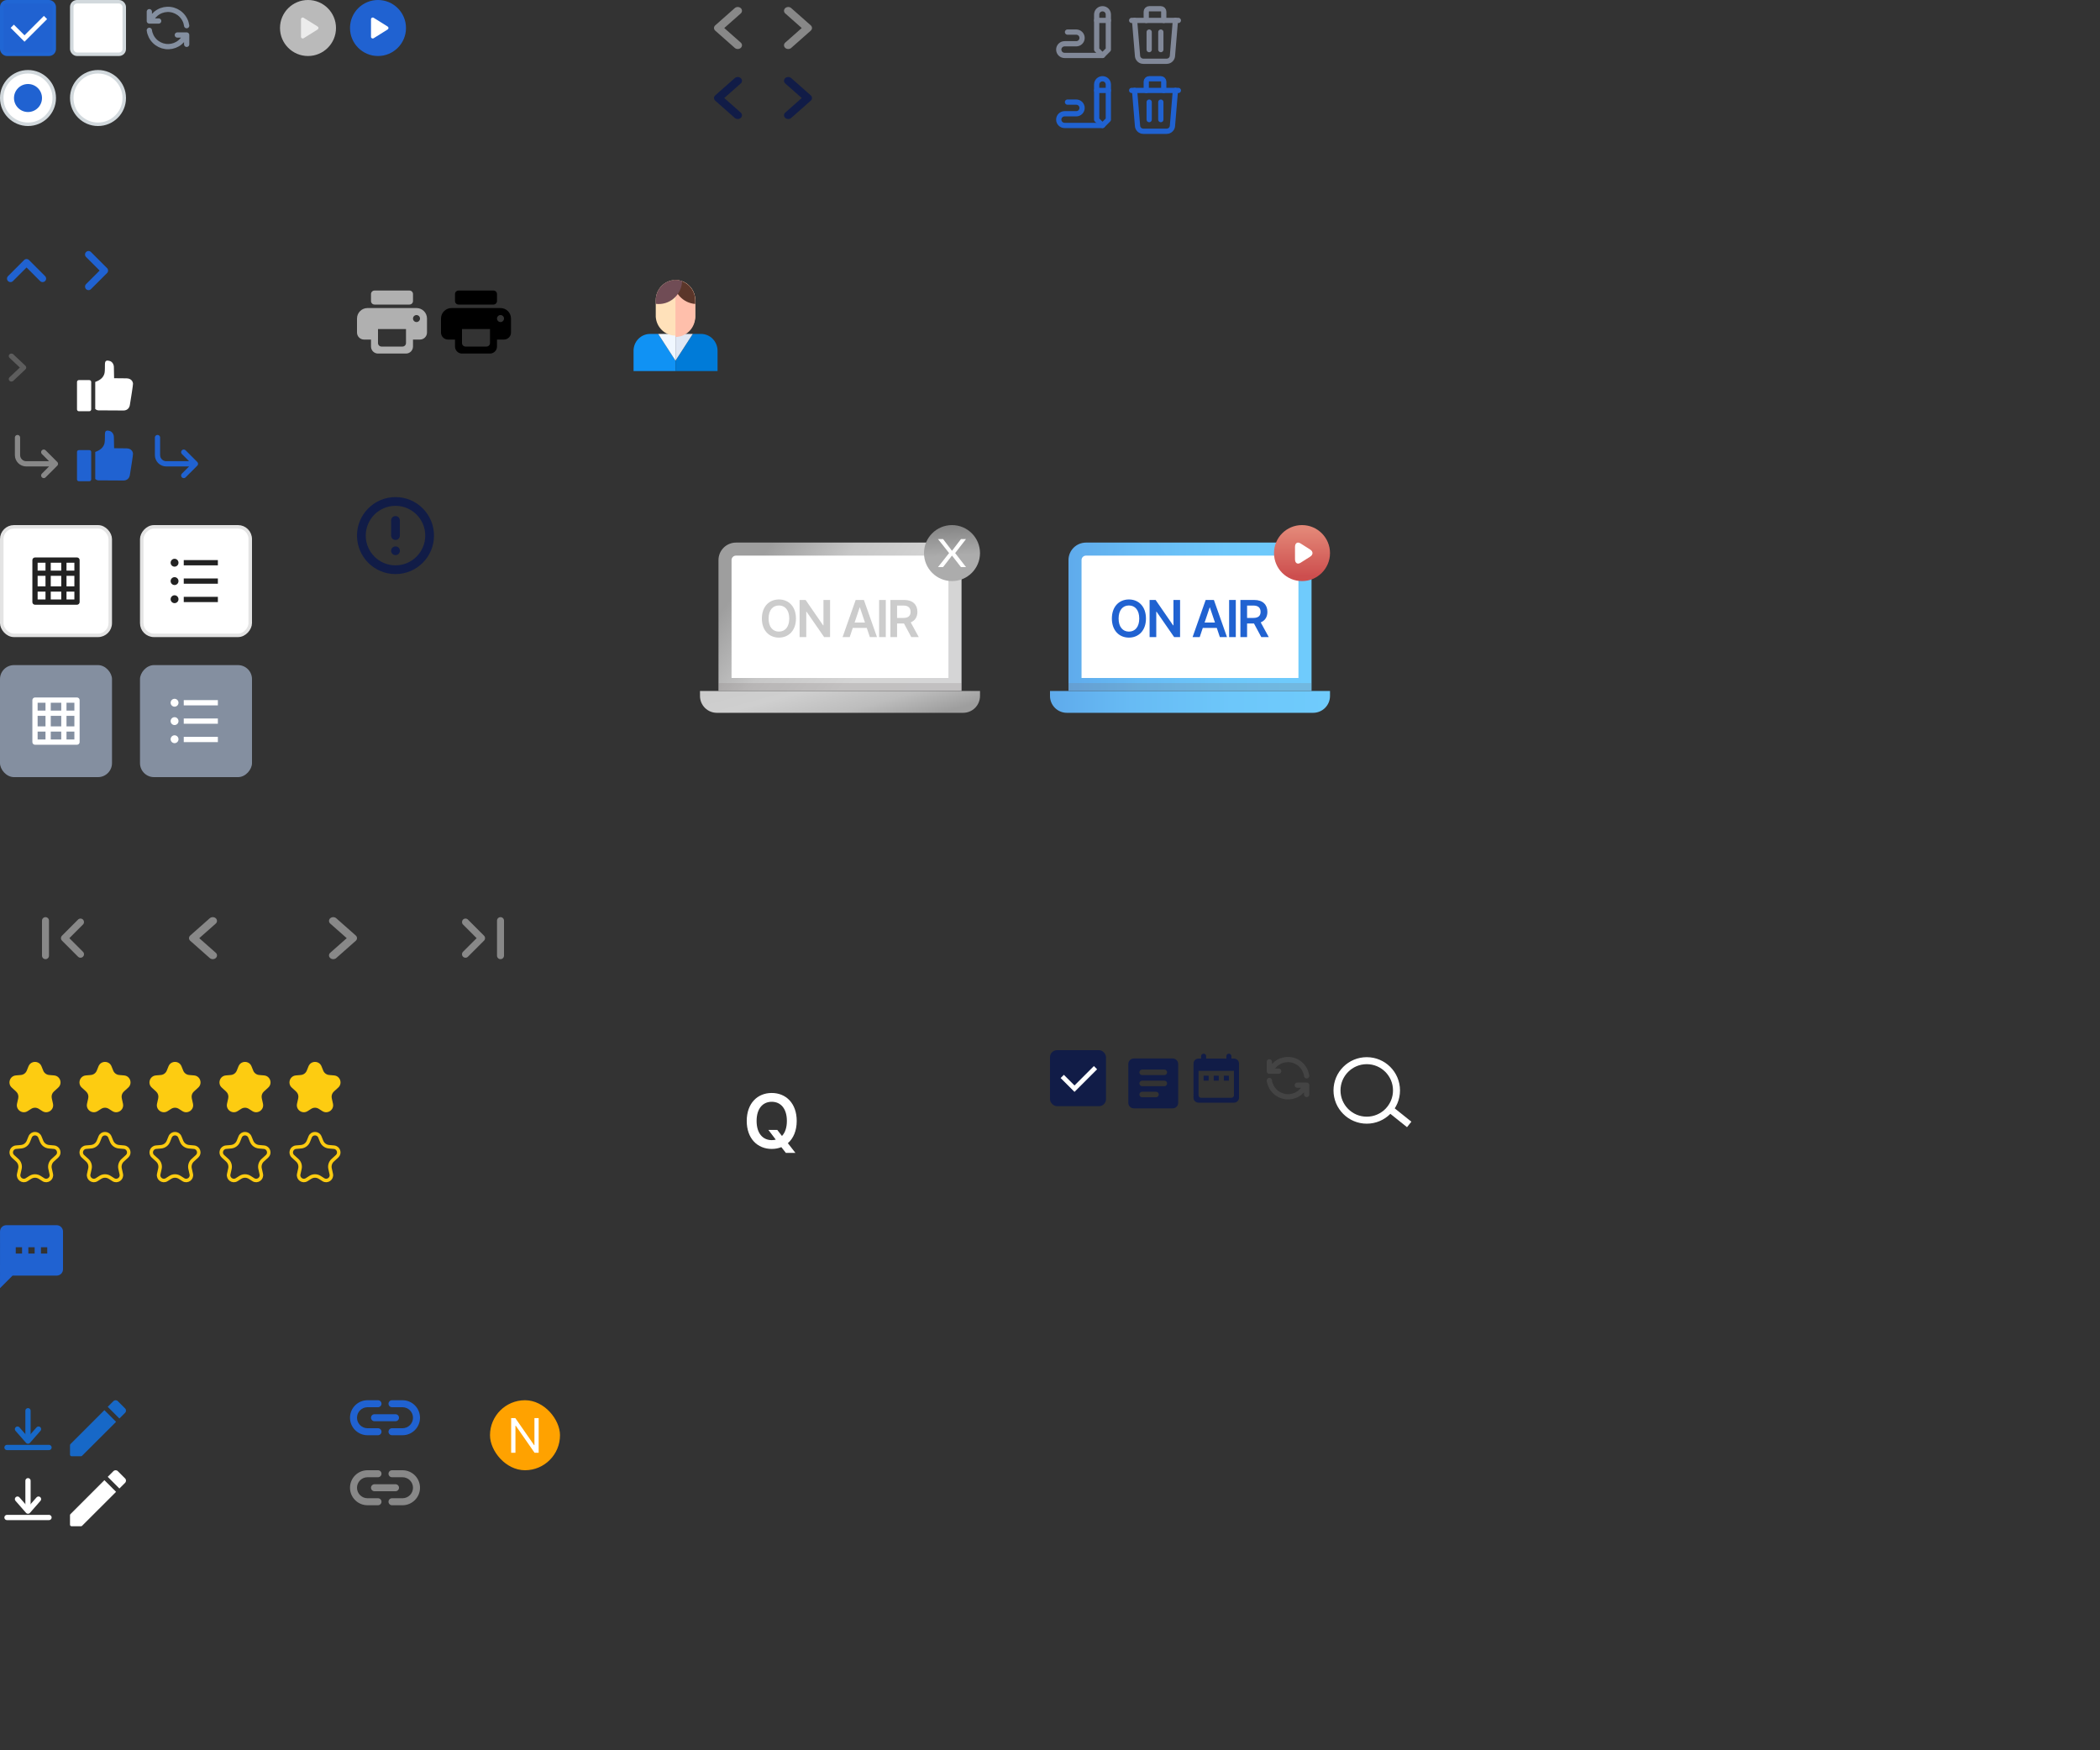 <svg width="600" height="500" viewBox="0 0 600 500" fill="none" xmlns="http://www.w3.org/2000/svg">
<rect x="0" y="0" width="600" height="500" fill="#333333" stroke="none"/>
<rect x="20.5" y="0.5" width="15" height="15" rx="1.5" fill="white" stroke="#D2D9DD"/>
<circle cx="28" cy="28" r="7.5" fill="white" stroke="#D2D9DD"/>
<rect x="0.5" y="0.5" width="15" height="15" rx="1.5" fill="#2062D1" stroke="#2066D4"/>
<path d="M3.5 7.5L7 11L13 5" stroke="white" stroke-width="1.3"/>
<circle cx="8" cy="28" r="7.5" fill="white" stroke="#D2D9DD"/>
<circle cx="8" cy="28" r="4" fill="#2062D1"/>
<g clip-path="url(#clip0_670_6709)">
<path d="M53.333 7.333C53.17 6.16 52.626 5.073 51.784 4.24C50.943 3.406 49.85 2.873 48.676 2.721C47.501 2.57 46.309 2.808 45.283 3.401C44.258 3.993 43.455 4.907 43 6M42.666 3.333V6H45.333" stroke="#848FA0" stroke-width="1.5" stroke-linecap="round" stroke-linejoin="round"/>
<path d="M42.666 8.666C42.83 9.84 43.374 10.927 44.215 11.76C45.057 12.594 46.149 13.127 47.324 13.279C48.499 13.43 49.691 13.191 50.716 12.599C51.742 12.007 52.544 11.093 53 10M53.333 12.666V10H50.666" stroke="#848FA0" stroke-width="1.5" stroke-linecap="round" stroke-linejoin="round"/>
</g>
<rect x="-0.5" y="0.5" width="31" height="31" rx="3.5" transform="matrix(-1 0 0 1 71 150)" fill="white" stroke="#E4E4E4"/>
<g clip-path="url(#clip1_670_6709)">
<path d="M52.5 160H62.25V161.5H52.5V160ZM49.875 161.875C49.577 161.875 49.291 161.756 49.08 161.545C48.868 161.335 48.75 161.048 48.75 160.75C48.75 160.452 48.868 160.165 49.08 159.955C49.291 159.744 49.577 159.625 49.875 159.625C50.173 159.625 50.459 159.744 50.67 159.955C50.882 160.165 51 160.452 51 160.75C51 161.048 50.882 161.335 50.67 161.545C50.459 161.756 50.173 161.875 49.875 161.875ZM49.875 167.125C49.577 167.125 49.291 167.006 49.08 166.795C48.868 166.585 48.75 166.298 48.75 166C48.75 165.702 48.868 165.415 49.08 165.205C49.291 164.994 49.577 164.875 49.875 164.875C50.173 164.875 50.459 164.994 50.67 165.205C50.882 165.415 51 165.702 51 166C51 166.298 50.882 166.585 50.67 166.795C50.459 167.006 50.173 167.125 49.875 167.125ZM49.875 172.3C49.577 172.3 49.291 172.181 49.08 171.97C48.868 171.76 48.75 171.473 48.75 171.175C48.75 170.877 48.868 170.59 49.08 170.38C49.291 170.169 49.577 170.05 49.875 170.05C50.173 170.05 50.459 170.169 50.67 170.38C50.882 170.59 51 170.877 51 171.175C51 171.473 50.882 171.76 50.67 171.97C50.459 172.181 50.173 172.3 49.875 172.3ZM52.5 165.25H62.25V166.75H52.5V165.25ZM52.5 170.5H62.25V172H52.5V170.5Z" fill="#222222"/>
</g>
<rect width="32" height="32" rx="4" transform="matrix(-1 0 0 1 72 190)" fill="#848FA0"/>
<g clip-path="url(#clip2_670_6709)">
<path d="M52.5 200H62.25V201.5H52.5V200ZM49.875 201.875C49.577 201.875 49.291 201.756 49.08 201.545C48.868 201.335 48.75 201.048 48.75 200.75C48.75 200.452 48.868 200.165 49.08 199.955C49.291 199.744 49.577 199.625 49.875 199.625C50.173 199.625 50.459 199.744 50.67 199.955C50.882 200.165 51 200.452 51 200.75C51 201.048 50.882 201.335 50.67 201.545C50.459 201.756 50.173 201.875 49.875 201.875ZM49.875 207.125C49.577 207.125 49.291 207.006 49.08 206.795C48.868 206.585 48.75 206.298 48.75 206C48.75 205.702 48.868 205.415 49.08 205.205C49.291 204.994 49.577 204.875 49.875 204.875C50.173 204.875 50.459 204.994 50.67 205.205C50.882 205.415 51 205.702 51 206C51 206.298 50.882 206.585 50.67 206.795C50.459 207.006 50.173 207.125 49.875 207.125ZM49.875 212.3C49.577 212.3 49.291 212.181 49.08 211.97C48.868 211.76 48.75 211.473 48.75 211.175C48.75 210.877 48.868 210.59 49.08 210.38C49.291 210.169 49.577 210.05 49.875 210.05C50.173 210.05 50.459 210.169 50.67 210.38C50.882 210.59 51 210.877 51 211.175C51 211.473 50.882 211.76 50.67 211.97C50.459 212.181 50.173 212.3 49.875 212.3ZM52.5 205.25H62.25V206.75H52.5V205.25ZM52.5 210.5H62.25V212H52.5V210.5Z" fill="white"/>
</g>
<rect x="0.5" y="150.5" width="31" height="31" rx="3.5" fill="white" stroke="#E4E4E4"/>
<g clip-path="url(#clip3_670_6709)">
<path d="M17.5 164.5H14.5V167.5H17.5V164.5ZM19 164.5V167.5H21.25V164.5H19ZM17.5 171.25V169H14.5V171.25H17.5ZM19 171.25H21.25V169H19V171.25ZM17.5 160.75H14.5V163H17.5V160.75ZM19 160.75V163H21.25V160.75H19ZM13 164.5H10.75V167.5H13V164.5ZM13 171.25V169H10.75V171.25H13ZM13 160.75H10.75V163H13V160.75ZM10 159.25H22C22.199 159.25 22.39 159.329 22.53 159.47C22.671 159.61 22.75 159.801 22.75 160V172C22.75 172.199 22.671 172.39 22.53 172.53C22.39 172.671 22.199 172.75 22 172.75H10C9.801 172.75 9.61 172.671 9.47 172.53C9.329 172.39 9.25 172.199 9.25 172V160C9.25 159.801 9.329 159.61 9.47 159.47C9.61 159.329 9.801 159.25 10 159.25V159.25Z" fill="#222222"/>
</g>
<rect y="190" width="32" height="32" rx="4" fill="#848FA0"/>
<g clip-path="url(#clip4_670_6709)">
<path d="M17.5 204.5H14.5V207.5H17.5V204.5ZM19 204.5V207.5H21.25V204.5H19ZM17.5 211.25V209H14.5V211.25H17.5ZM19 211.25H21.25V209H19V211.25ZM17.5 200.75H14.5V203H17.5V200.75ZM19 200.75V203H21.25V200.75H19ZM13 204.5H10.75V207.5H13V204.5ZM13 211.25V209H10.75V211.25H13ZM13 200.75H10.75V203H13V200.75ZM10 199.25H22C22.199 199.25 22.39 199.329 22.53 199.47C22.671 199.61 22.75 199.801 22.75 200V212C22.75 212.199 22.671 212.39 22.53 212.53C22.39 212.671 22.199 212.75 22 212.75H10C9.801 212.75 9.61 212.671 9.47 212.53C9.329 212.39 9.25 212.199 9.25 212V200C9.25 199.801 9.329 199.61 9.47 199.47C9.61 199.329 9.801 199.25 10 199.25V199.25Z" fill="white"/>
</g>
<path d="M61.645 263.839L56.931 268.005L61.645 272.172C62.118 272.591 62.118 273.267 61.645 273.686C61.171 274.105 60.406 274.105 59.932 273.686L54.355 268.757C53.882 268.338 53.882 267.662 54.355 267.243L59.932 262.314C60.406 261.895 61.171 261.895 61.645 262.314C62.106 262.733 62.118 263.42 61.645 263.839Z" fill="#888888"/>
<path d="M94.355 263.839L99.069 268.005L94.355 272.172C93.882 272.591 93.882 273.267 94.355 273.686C94.829 274.105 95.594 274.105 96.068 273.686L101.645 268.757C102.118 268.338 102.118 267.662 101.645 267.243L96.068 262.314C95.594 261.895 94.829 261.895 94.355 262.314C93.894 262.733 93.882 263.42 94.355 263.839Z" fill="#888888"/>
<path d="M132.292 264.11L136.183 268L132.292 271.89C131.903 272.28 131.903 272.91 132.292 273.3C132.682 273.69 133.312 273.69 133.702 273.3L138.293 268.71C138.683 268.32 138.683 267.69 138.293 267.3L133.702 262.7C133.312 262.31 132.682 262.31 132.292 262.7C131.912 263.09 131.912 263.73 132.292 264.11ZM143.002 262C143.552 262 144.002 262.45 144.002 263V273C144.002 273.55 143.552 274 143.002 274C142.452 274 142.002 273.55 142.002 273V263C142.002 262.45 142.452 262 143.002 262Z" fill="#888888"/>
<path d="M23.707 264.11L19.817 268L23.707 271.89C24.098 272.28 24.098 272.91 23.707 273.3C23.317 273.69 22.688 273.69 22.297 273.3L17.707 268.71C17.317 268.32 17.317 267.69 17.707 267.3L22.297 262.7C22.688 262.31 23.317 262.31 23.707 262.7C24.087 263.09 24.087 263.73 23.707 264.11ZM12.998 262C12.447 262 11.998 262.45 11.998 263V273C11.998 273.55 12.447 274 12.998 274C13.547 274 13.998 273.55 13.998 273V263C13.998 262.45 13.547 262 12.998 262Z" fill="#888888"/>
<path d="M2.722 107.774L5.668 104.996L2.722 102.219C2.426 101.94 2.426 101.489 2.722 101.209C3.018 100.93 3.497 100.93 3.793 101.209L7.278 104.495C7.574 104.774 7.574 105.226 7.278 105.505L3.793 108.791C3.497 109.07 3.018 109.07 2.722 108.791C2.434 108.511 2.426 108.053 2.722 107.774Z" fill="#888888" fill-opacity="0.5"/>
<path d="M8.928 316.755C9.582 316.339 10.418 316.339 11.072 316.755L12.112 317.416C13.615 318.37 15.523 317.033 15.137 315.295L14.79 313.73C14.636 313.031 14.866 312.302 15.396 311.82L16.639 310.686C17.925 309.513 17.203 307.371 15.469 307.216L14.03 307.088C13.281 307.021 12.633 306.54 12.353 305.843L11.855 304.608C11.183 302.937 8.817 302.937 8.145 304.608L7.647 305.843C7.367 306.54 6.719 307.021 5.97 307.088L4.531 307.216C2.797 307.371 2.075 309.513 3.361 310.686L4.604 311.82C5.134 312.302 5.364 313.031 5.209 313.73L4.863 315.295C4.478 317.033 6.385 318.37 7.888 317.416L8.928 316.755Z" fill="#FDCC11"/>
<path d="M28.927 316.755C29.582 316.339 30.418 316.339 31.073 316.755L32.112 317.416C33.615 318.37 35.523 317.033 35.137 315.295L34.791 313.73C34.636 313.031 34.866 312.302 35.395 311.82L36.639 310.686C37.925 309.513 37.203 307.371 35.469 307.216L34.03 307.088C33.281 307.021 32.633 306.54 32.353 305.843L31.855 304.608C31.183 302.937 28.817 302.937 28.145 304.608L27.647 305.843C27.367 306.54 26.719 307.021 25.97 307.088L24.531 307.216C22.797 307.371 22.075 309.513 23.361 310.686L24.605 311.82C25.134 312.302 25.364 313.031 25.209 313.73L24.863 315.295C24.477 317.033 26.385 318.37 27.888 317.416L28.927 316.755Z" fill="#FDCC11"/>
<path d="M48.928 316.755C49.582 316.339 50.418 316.339 51.072 316.755L52.112 317.416C53.615 318.37 55.523 317.033 55.137 315.295L54.791 313.73C54.636 313.031 54.866 312.302 55.395 311.82L56.639 310.686C57.925 309.513 57.203 307.371 55.469 307.216L54.03 307.088C53.281 307.021 52.633 306.54 52.353 305.843L51.855 304.608C51.183 302.937 48.817 302.937 48.145 304.608L47.647 305.843C47.367 306.54 46.719 307.021 45.97 307.088L44.531 307.216C42.797 307.371 42.075 309.513 43.361 310.686L44.605 311.82C45.134 312.302 45.364 313.031 45.209 313.73L44.863 315.295C44.477 317.033 46.385 318.37 47.888 317.416L48.928 316.755Z" fill="#FDCC11"/>
<path d="M68.927 316.755C69.582 316.339 70.418 316.339 71.073 316.755L72.112 317.416C73.615 318.37 75.522 317.033 75.137 315.295L74.79 313.73C74.636 313.031 74.866 312.302 75.395 311.82L76.639 310.686C77.925 309.513 77.203 307.371 75.469 307.216L74.03 307.088C73.281 307.021 72.633 306.54 72.353 305.843L71.855 304.608C71.183 302.937 68.817 302.937 68.145 304.608L67.647 305.843C67.367 306.54 66.719 307.021 65.97 307.088L64.531 307.216C62.797 307.371 62.075 309.513 63.361 310.686L64.605 311.82C65.134 312.302 65.364 313.031 65.21 313.73L64.863 315.295C64.478 317.033 66.385 318.37 67.888 317.416L68.927 316.755Z" fill="#FDCC11"/>
<path d="M88.927 316.755C89.582 316.339 90.418 316.339 91.073 316.755L92.112 317.416C93.615 318.37 95.522 317.033 95.137 315.295L94.79 313.73C94.636 313.031 94.866 312.302 95.395 311.82L96.639 310.686C97.925 309.513 97.203 307.371 95.469 307.216L94.03 307.088C93.281 307.021 92.633 306.54 92.353 305.843L91.855 304.608C91.183 302.937 88.817 302.937 88.145 304.608L87.647 305.843C87.367 306.54 86.719 307.021 85.97 307.088L84.531 307.216C82.797 307.371 82.075 309.513 83.361 310.686L84.605 311.82C85.134 312.302 85.364 313.031 85.21 313.73L84.863 315.295C84.478 317.033 86.385 318.37 87.888 317.416L88.927 316.755Z" fill="#FDCC11"/>
<path d="M12.38 336.994L11.341 336.333C10.523 335.813 9.478 335.813 8.659 336.333L7.62 336.994C6.493 337.71 5.062 336.707 5.351 335.403L5.698 333.839C5.891 332.965 5.603 332.054 4.941 331.45L3.698 330.317C2.734 329.437 3.275 327.831 4.576 327.714L6.015 327.586C6.95 327.502 7.76 326.901 8.111 326.03L8.609 324.794C9.113 323.541 10.887 323.541 11.391 324.794L11.889 326.03C12.24 326.901 13.05 327.502 13.985 327.586L15.424 327.714C16.725 327.831 17.266 329.437 16.302 330.317L15.059 331.45C14.397 332.054 14.109 332.965 14.302 333.839L14.649 335.403C14.938 336.707 13.507 337.71 12.38 336.994Z" stroke="#FDCC11"/>
<path d="M32.38 336.994L31.341 336.333C30.523 335.813 29.477 335.813 28.659 336.333L27.62 336.994C26.493 337.71 25.062 336.707 25.351 335.403L25.698 333.839C25.891 332.965 25.603 332.054 24.941 331.45L23.698 330.317C22.734 329.437 23.275 327.831 24.576 327.714L26.015 327.586C26.95 327.502 27.76 326.901 28.111 326.03L28.609 324.794C29.113 323.541 30.887 323.541 31.391 324.794L31.889 326.03C32.24 326.901 33.05 327.502 33.985 327.586L35.424 327.714C36.725 327.831 37.266 329.437 36.302 330.317L35.059 331.45C34.397 332.054 34.109 332.965 34.302 333.839L34.649 335.403C34.938 336.707 33.507 337.71 32.38 336.994Z" stroke="#FDCC11"/>
<path d="M72.38 336.994L71.341 336.333C70.522 335.813 69.478 335.813 68.659 336.333L67.62 336.994C66.493 337.71 65.062 336.707 65.351 335.403L65.698 333.839C65.891 332.965 65.603 332.054 64.941 331.45L63.698 330.317C62.734 329.437 63.275 327.831 64.576 327.714L66.015 327.586C66.95 327.502 67.76 326.901 68.111 326.03L68.609 324.794C69.113 323.541 70.887 323.541 71.391 324.794L71.889 326.03C72.24 326.901 73.05 327.502 73.985 327.586L75.424 327.714C76.725 327.831 77.266 329.437 76.302 330.317L75.059 331.45C74.397 332.054 74.109 332.965 74.302 333.839L74.649 335.403C74.938 336.707 73.507 337.71 72.38 336.994Z" stroke="#FDCC11"/>
<path d="M52.38 336.994L51.341 336.333C50.523 335.813 49.477 335.813 48.659 336.333L47.62 336.994C46.493 337.71 45.062 336.707 45.351 335.403L45.698 333.839C45.891 332.965 45.603 332.054 44.941 331.45L43.698 330.317C42.734 329.437 43.275 327.831 44.576 327.714L46.015 327.586C46.95 327.502 47.76 326.901 48.111 326.03L48.609 324.794C49.113 323.541 50.887 323.541 51.391 324.794L51.889 326.03C52.24 326.901 53.05 327.502 53.985 327.586L55.424 327.714C56.725 327.831 57.266 329.437 56.302 330.317L55.059 331.45C54.397 332.054 54.109 332.965 54.302 333.839L54.649 335.403C54.938 336.707 53.507 337.71 52.38 336.994Z" stroke="#FDCC11"/>
<path d="M92.38 336.994L91.341 336.333C90.522 335.813 89.478 335.813 88.659 336.333L87.62 336.994C86.493 337.71 85.062 336.707 85.351 335.403L85.698 333.839C85.891 332.965 85.603 332.054 84.941 331.45L83.698 330.317C82.734 329.437 83.275 327.831 84.576 327.714L86.015 327.586C86.95 327.502 87.76 326.901 88.111 326.03L88.609 324.794C89.113 323.541 90.887 323.541 91.391 324.794L91.889 326.03C92.24 326.901 93.05 327.502 93.985 327.586L95.424 327.714C96.725 327.831 97.266 329.437 96.302 330.317L95.059 331.45C94.397 332.054 94.109 332.965 94.302 333.839L94.649 335.403C94.938 336.707 93.507 337.71 92.38 336.994Z" stroke="#FDCC11"/>
<path d="M16.2 350H1.8C0.81 350 0.009 350.81 0.009 351.8L0 368L3.6 364.4H16.2C17.19 364.4 18 363.59 18 362.6V351.8C18 350.81 17.19 350 16.2 350ZM6.3 358.1H4.5V356.3H6.3V358.1ZM9.9 358.1H8.1V356.3H9.9V358.1ZM13.5 358.1H11.7V356.3H13.5V358.1Z" fill="#2062D1"/>
<path d="M2 413.5L14 413.5" stroke="#1768C7" stroke-width="1.5" stroke-linecap="round" stroke-linejoin="round"/>
<path d="M8 403L8 410.5" stroke="#1768C7" stroke-width="1.5" stroke-linecap="round" stroke-linejoin="round"/>
<path d="M5 408.25L7.571 411.189L8 411.679L10.571 408.74L11 408.25" stroke="#1768C7" stroke-width="1.5" stroke-linecap="round" stroke-linejoin="round"/>
<path d="M2 433.5L14 433.5" stroke="white" stroke-width="1.5" stroke-linecap="round" stroke-linejoin="round"/>
<path d="M8 423L8 430.5" stroke="white" stroke-width="1.5" stroke-linecap="round" stroke-linejoin="round"/>
<path d="M5 428.25L7.571 431.189L8 431.679L10.571 428.74L11 428.25" stroke="white" stroke-width="1.5" stroke-linecap="round" stroke-linejoin="round"/>
<path d="M211.645 3.839L206.931 8.005L211.645 12.172C212.118 12.591 212.118 13.267 211.645 13.686C211.171 14.105 210.405 14.105 209.932 13.686L204.355 8.757C203.882 8.338 203.882 7.662 204.355 7.243L209.932 2.314C210.405 1.895 211.171 1.895 211.645 2.314C212.106 2.733 212.118 3.42 211.645 3.839Z" fill="#888888"/>
<path d="M211.645 23.839L206.931 28.005L211.645 32.172C212.118 32.591 212.118 33.267 211.645 33.686C211.171 34.105 210.405 34.105 209.932 33.686L204.355 28.757C203.882 28.338 203.882 27.662 204.355 27.243L209.932 22.314C210.405 21.895 211.171 21.895 211.645 22.314C212.106 22.733 212.118 23.42 211.645 23.839Z" fill="#111C47"/>
<path d="M224.355 3.839L229.069 8.005L224.355 12.172C223.882 12.591 223.882 13.267 224.355 13.686C224.829 14.105 225.595 14.105 226.068 13.686L231.645 8.757C232.118 8.338 232.118 7.662 231.645 7.243L226.068 2.314C225.595 1.895 224.829 1.895 224.355 2.314C223.894 2.733 223.882 3.42 224.355 3.839Z" fill="#888888"/>
<path d="M224.355 23.839L229.069 28.005L224.355 32.172C223.882 32.591 223.882 33.267 224.355 33.686C224.829 34.105 225.595 34.105 226.068 33.686L231.645 28.757C232.118 28.338 232.118 27.662 231.645 27.243L226.068 22.314C225.595 21.895 224.829 21.895 224.355 22.314C223.894 22.733 223.882 23.42 224.355 23.839Z" fill="#111C47"/>
<path d="M210.283 155H269.723C271.05 155 272.322 155.526 273.26 156.463C274.198 157.4 274.724 158.671 274.724 159.996V197.379H205.281V159.996C205.281 159.34 205.411 158.691 205.662 158.084C205.913 157.478 206.282 156.927 206.746 156.463C207.211 155.999 207.762 155.631 208.369 155.38C208.975 155.129 209.626 155 210.283 155Z" fill="url(#paint0_linear_670_6709)"/>
<path d="M270.984 159.988V193.675H209.011V159.988C209.011 159.652 209.144 159.331 209.382 159.093C209.619 158.856 209.941 158.723 210.277 158.723H269.718C270.054 158.723 270.376 158.856 270.613 159.093C270.851 159.331 270.984 159.652 270.984 159.988Z" fill="white"/>
<path d="M200 197.387H280V198.825C280 200.098 279.494 201.32 278.592 202.22C277.691 203.121 276.468 203.627 275.193 203.627H204.807C203.538 203.627 202.321 203.126 201.421 202.233C200.52 201.34 200.009 200.128 200 198.86V197.423V197.387Z" fill="url(#paint1_linear_670_6709)"/>
<g style="mix-blend-mode:multiply" opacity="0.2">
<path d="M274.717 195.137H205.281V197.387H274.717V195.137Z" fill="#7A6D6D"/>
</g>
<path d="M227.416 176.696C227.416 173.267 225.329 171.247 222.547 171.247C219.761 171.247 217.679 173.267 217.679 176.696C217.679 180.114 219.761 182.145 222.547 182.145C225.329 182.145 227.416 180.125 227.416 176.696ZM219.6 176.696C219.6 174.272 220.818 172.962 222.547 172.962C224.283 172.962 225.5 174.272 225.5 176.696C225.5 179.12 224.283 180.43 222.547 180.43C220.818 180.43 219.6 179.12 219.6 176.696Z" fill="#CCCCCC"/>
<path d="M237.164 171.392H235.273V178.643H235.175L230.176 171.392H228.457V182H230.363V174.754H230.451L235.47 182H237.164V171.392Z" fill="#CCCCCC"/>
<path d="M242.773 182L243.653 179.374H247.652L248.532 182H250.568L246.828 171.392H244.477L240.737 182H242.773ZM244.171 177.841L245.611 173.557H245.694L247.134 177.841H244.171Z" fill="#CCCCCC"/>
<path d="M253.084 171.392H251.178V182H253.084V171.392Z" fill="#CCCCCC"/>
<path d="M254.401 182H256.308V178.11H258.281L260.368 182H262.502L260.203 177.794C261.456 177.292 262.114 176.225 262.114 174.785C262.114 172.76 260.814 171.392 258.374 171.392H254.401V182ZM256.308 176.525V172.987H258.084C259.524 172.987 260.166 173.656 260.166 174.785C260.166 175.914 259.524 176.525 258.089 176.525H256.308Z" fill="#CCCCCC"/>
<path d="M272 166C276.418 166 280 162.418 280 158C280 153.582 276.418 150 272 150C267.582 150 264 153.582 264 158C264 162.418 267.582 166 272 166Z" fill="url(#paint2_linear_670_6709)"/>
<path d="M269.452 154H268L271.173 158L268 162H269.442L271.962 158.758H272.038L274.558 162H276L272.904 158L276 154H274.558L272.038 157.305H271.962L269.452 154Z" fill="white"/>
<path d="M310.283 155H369.723C371.05 155 372.322 155.526 373.26 156.463C374.198 157.4 374.724 158.671 374.724 159.996V197.379H305.281V159.996C305.281 159.34 305.411 158.691 305.662 158.084C305.913 157.478 306.282 156.927 306.746 156.463C307.211 155.999 307.762 155.631 308.369 155.38C308.975 155.129 309.626 155 310.283 155Z" fill="url(#paint3_linear_670_6709)"/>
<path d="M370.984 159.988V193.675H309.011V159.988C309.011 159.652 309.144 159.331 309.382 159.093C309.619 158.856 309.941 158.723 310.277 158.723H369.718C370.054 158.723 370.376 158.856 370.613 159.093C370.851 159.331 370.984 159.652 370.984 159.988Z" fill="white"/>
<path d="M300 197.387H380V198.825C380 200.098 379.494 201.32 378.592 202.22C377.691 203.121 376.468 203.627 375.193 203.627H304.807C303.538 203.627 302.321 203.126 301.421 202.233C300.52 201.34 300.009 200.128 300 198.86V197.423V197.387Z" fill="url(#paint4_linear_670_6709)"/>
<g style="mix-blend-mode:multiply" opacity="0.2">
<path d="M374.717 195.137H305.281V197.387H374.717V195.137Z" fill="#7A6D6D"/>
</g>
<path d="M327.416 176.696C327.416 173.267 325.329 171.247 322.547 171.247C319.761 171.247 317.679 173.267 317.679 176.696C317.679 180.114 319.761 182.145 322.547 182.145C325.329 182.145 327.416 180.125 327.416 176.696ZM319.6 176.696C319.6 174.272 320.818 172.962 322.547 172.962C324.283 172.962 325.5 174.272 325.5 176.696C325.5 179.12 324.283 180.43 322.547 180.43C320.818 180.43 319.6 179.12 319.6 176.696Z" fill="#2062D1"/>
<path d="M337.164 171.392H335.273V178.643H335.175L330.176 171.392H328.457V182H330.363V174.754H330.451L335.47 182H337.164V171.392Z" fill="#2062D1"/>
<path d="M342.773 182L343.653 179.374H347.652L348.532 182H350.568L346.828 171.392H344.477L340.737 182H342.773ZM344.171 177.841L345.611 173.557H345.694L347.134 177.841H344.171Z" fill="#2062D1"/>
<path d="M353.084 171.392H351.178V182H353.084V171.392Z" fill="#2062D1"/>
<path d="M354.401 182H356.308V178.11H358.281L360.368 182H362.502L360.203 177.794C361.456 177.292 362.114 176.225 362.114 174.785C362.114 172.76 360.814 171.392 358.374 171.392H354.401V182ZM356.308 176.525V172.987H358.084C359.524 172.987 360.166 173.656 360.166 174.785C360.166 175.914 359.524 176.525 358.089 176.525H356.308Z" fill="#2062D1"/>
<path d="M372 166C376.418 166 380 162.418 380 158C380 153.582 376.418 150 372 150C367.582 150 364 153.582 364 158C364 162.418 367.582 166 372 166Z" fill="url(#paint5_linear_670_6709)"/>
<path d="M370 156.244C370 155.134 370.714 154.681 371.586 155.239L374.346 156.994C375.218 157.547 375.218 158.456 374.346 159.009L371.586 160.764C370.714 161.317 370 160.865 370 159.759V156.244V156.244Z" fill="white"/>
<g clip-path="url(#clip5_670_6709)">
<path d="M5 125V130C5 130.663 5.263 131.299 5.732 131.768C6.201 132.237 6.837 132.5 7.5 132.5H15.833L12.5 129.167M12.5 135.833L15.833 132.5" stroke="#888888" stroke-width="1.5" stroke-linecap="round" stroke-linejoin="round"/>
</g>
<path d="M115 420H112C111.45 420 111 420.45 111 421C111 421.55 111.45 422 112 422H115C116.65 422 118 423.35 118 425C118 426.65 116.65 428 115 428H112C111.45 428 111 428.45 111 429C111 429.55 111.45 430 112 430H115C117.76 430 120 427.76 120 425C120 422.24 117.76 420 115 420ZM106 425C106 425.55 106.45 426 107 426H113C113.55 426 114 425.55 114 425C114 424.45 113.55 424 113 424H107C106.45 424 106 424.45 106 425ZM108 428H105C103.35 428 102 426.65 102 425C102 423.35 103.35 422 105 422H108C108.55 422 109 421.55 109 421C109 420.45 108.55 420 108 420H105C102.24 420 100 422.24 100 425C100 427.76 102.24 430 105 430H108C108.55 430 109 429.55 109 429C109 428.45 108.55 428 108 428Z" fill="#888888"/>
<path d="M115 400H112C111.45 400 111 400.45 111 401C111 401.55 111.45 402 112 402H115C116.65 402 118 403.35 118 405C118 406.65 116.65 408 115 408H112C111.45 408 111 408.45 111 409C111 409.55 111.45 410 112 410H115C117.76 410 120 407.76 120 405C120 402.24 117.76 400 115 400ZM106 405C106 405.55 106.45 406 107 406H113C113.55 406 114 405.55 114 405C114 404.45 113.55 404 113 404H107C106.45 404 106 404.45 106 405ZM108 408H105C103.35 408 102 406.65 102 405C102 403.35 103.35 402 105 402H108C108.55 402 109 401.55 109 401C109 400.45 108.55 400 108 400H105C102.24 400 100 402.24 100 405C100 407.76 102.24 410 105 410H108C108.55 410 109 409.55 109 409C109 408.45 108.55 408 108 408Z" fill="#2062D1"/>
<rect x="140" y="400" width="20" height="20" rx="10" fill="#FFA200"/>
<path d="M153.905 405.1H152.696V412.825H152.6L147.234 405.1H146.044V415H147.272V407.294H147.369L152.725 415H153.905V405.1Z" fill="white"/>
<path d="M11.463 80.293L7.582 76.412L3.703 80.293C3.312 80.683 2.683 80.683 2.292 80.293C1.903 79.903 1.903 79.272 2.292 78.882L6.883 74.293C7.272 73.903 7.902 73.903 8.293 74.293L12.883 78.882C13.273 79.272 13.273 79.903 12.883 80.293C12.492 80.672 11.852 80.683 11.463 80.293Z" fill="#2062D1"/>
<path d="M24.587 81.168L28.467 77.288L24.587 73.408C24.197 73.018 24.197 72.388 24.587 71.998C24.977 71.608 25.607 71.608 25.997 71.998L30.587 76.588C30.977 76.978 30.977 77.608 30.587 77.998L25.997 82.588C25.607 82.978 24.977 82.978 24.587 82.588C24.207 82.198 24.197 81.558 24.587 81.168Z" fill="#2062D1"/>
<path d="M219.536 322.781L221.648 325.554C221.291 325.653 220.904 325.698 220.493 325.698C217.956 325.698 216.171 323.776 216.171 320.221C216.171 316.666 217.956 314.744 220.493 314.744C223.038 314.744 224.824 316.666 224.824 320.221C224.824 322.143 224.299 323.594 223.418 324.513L222.081 322.781H219.536ZM213.353 320.221C213.353 325.235 216.406 328.213 220.493 328.213C221.481 328.213 222.408 328.038 223.243 327.704L224.535 329.345H227.262L225.105 326.572C226.67 325.212 227.634 323.04 227.634 320.221C227.634 315.192 224.573 312.229 220.493 312.229C216.406 312.229 213.353 315.192 213.353 320.221Z" fill="white"/>
<g clip-path="url(#clip6_670_6709)">
<path d="M38.003 129.612C37.929 128.697 37.228 128.11 36.171 128.081C35.257 128.056 32.62 128.049 32.6 128.046C32.596 128.026 32.54 124.964 32.537 124.829C32.516 124.021 32.021 123.303 31.362 123.124C31.081 123.047 30.872 123 30.696 123C30.291 123 30.13 123.262 30.07 123.418C30.001 123.597 29.984 123.82 29.979 124.168C29.975 124.394 29.995 126.015 29.876 126.547C29.611 127.728 28.784 128.534 27.272 129.084C27.251 129.091 27.231 129.099 27.211 129.107C27.211 129.111 27.211 129.114 27.211 129.118V136.813C27.46 137.058 27.782 137.216 28.123 137.225C28.59 137.238 34.906 137.274 35.313 137.265C35.796 137.253 36.2 137.108 36.512 136.833C36.825 136.559 37.022 136.179 37.102 135.702C37.34 134.281 38.031 129.957 38.003 129.612Z" fill="#2062D1"/>
<path d="M25.533 128.582H22.528C22.236 128.582 22 128.822 22 129.117V136.94C22 137.236 22.236 137.475 22.528 137.475H25.533C25.824 137.475 26.06 137.236 26.06 136.94V129.117C26.06 128.822 25.824 128.582 25.533 128.582Z" fill="#2062D1"/>
</g>
<g clip-path="url(#clip7_670_6709)">
<path d="M38.003 109.612C37.929 108.697 37.228 108.11 36.171 108.081C35.257 108.056 32.62 108.049 32.6 108.046C32.596 108.026 32.54 104.964 32.537 104.829C32.516 104.021 32.021 103.303 31.362 103.124C31.081 103.047 30.872 103 30.696 103C30.291 103 30.13 103.262 30.07 103.418C30.001 103.597 29.984 103.82 29.979 104.168C29.975 104.394 29.995 106.015 29.876 106.547C29.611 107.728 28.784 108.534 27.272 109.084C27.251 109.091 27.231 109.099 27.211 109.107C27.211 109.111 27.211 109.114 27.211 109.118V116.813C27.46 117.058 27.782 117.216 28.123 117.225C28.59 117.238 34.906 117.274 35.313 117.265C35.796 117.253 36.2 117.108 36.512 116.833C36.825 116.559 37.022 116.179 37.102 115.702C37.34 114.281 38.031 109.957 38.003 109.612Z" fill="white"/>
<path d="M25.533 108.582H22.528C22.236 108.582 22 108.822 22 109.117V116.94C22 117.236 22.236 117.475 22.528 117.475H25.533C25.824 117.475 26.06 117.236 26.06 116.94V109.117C26.06 108.822 25.824 108.582 25.533 108.582Z" fill="white"/>
</g>
<path d="M20 432.854V435.556C20 435.804 20.195 436 20.444 436H23.146C23.262 436 23.377 435.956 23.457 435.867L33.163 426.17L29.83 422.837L20.133 432.534C20.044 432.623 20 432.729 20 432.854ZM35.74 423.593C36.087 423.246 36.087 422.686 35.74 422.34L33.66 420.26C33.314 419.913 32.754 419.913 32.407 420.26L30.781 421.886L34.114 425.219L35.74 423.593V423.593Z" fill="white"/>
<path d="M20 412.854V415.556C20 415.804 20.195 416 20.444 416H23.146C23.262 416 23.377 415.956 23.457 415.867L33.163 406.17L29.83 402.837L20.133 412.534C20.044 412.623 20 412.729 20 412.854ZM35.74 403.593C36.087 403.246 36.087 402.686 35.74 402.34L33.66 400.26C33.314 399.913 32.754 399.913 32.407 400.26L30.781 401.886L34.114 405.219L35.74 403.593V403.593Z" fill="#1768C7"/>
<g clip-path="url(#clip8_670_6709)">
<path d="M45 125V130C45 130.663 45.263 131.299 45.732 131.768C46.201 132.237 46.837 132.5 47.5 132.5H55.833L52.5 129.167M52.5 135.833L55.833 132.5" stroke="#2062D1" stroke-width="1.5" stroke-linecap="round" stroke-linejoin="round"/>
</g>
<g clip-path="url(#clip9_670_6709)">
<path d="M323.336 5.832H336.669" stroke="#818898" stroke-width="1.5" stroke-linecap="round" stroke-linejoin="round"/>
<path d="M328.336 9.168V14.168" stroke="#818898" stroke-width="1.5" stroke-linecap="round" stroke-linejoin="round"/>
<path d="M331.664 9.168V14.168" stroke="#818898" stroke-width="1.5" stroke-linecap="round" stroke-linejoin="round"/>
<path d="M324.164 5.832L324.997 15.832C324.997 16.274 325.173 16.698 325.486 17.011C325.798 17.323 326.222 17.499 326.664 17.499H333.331C333.773 17.499 334.197 17.323 334.509 17.011C334.822 16.698 334.997 16.274 334.997 15.832L335.831 5.832" stroke="#818898" stroke-width="1.5" stroke-linecap="round" stroke-linejoin="round"/>
<path d="M327.5 5.833V3.333C327.5 3.112 327.588 2.9 327.744 2.744C327.9 2.588 328.112 2.5 328.333 2.5H331.667C331.888 2.5 332.1 2.588 332.256 2.744C332.412 2.9 332.5 3.112 332.5 3.333V5.833" stroke="#818898" stroke-width="1.5" stroke-linecap="round" stroke-linejoin="round"/>
</g>
<g clip-path="url(#clip10_670_6709)">
<path d="M323.336 25.832H336.669" stroke="#2062D1" stroke-width="1.5" stroke-linecap="round" stroke-linejoin="round"/>
<path d="M328.336 29.168V34.168" stroke="#2062D1" stroke-width="1.5" stroke-linecap="round" stroke-linejoin="round"/>
<path d="M331.664 29.168V34.168" stroke="#2062D1" stroke-width="1.5" stroke-linecap="round" stroke-linejoin="round"/>
<path d="M324.164 25.832L324.997 35.832C324.997 36.274 325.173 36.698 325.486 37.011C325.798 37.323 326.222 37.499 326.664 37.499H333.331C333.773 37.499 334.197 37.323 334.509 37.011C334.822 36.698 334.997 36.274 334.997 35.832L335.831 25.832" stroke="#2062D1" stroke-width="1.5" stroke-linecap="round" stroke-linejoin="round"/>
<path d="M327.5 25.833V23.333C327.5 23.112 327.588 22.9 327.744 22.744C327.9 22.588 328.112 22.5 328.333 22.5H331.667C331.888 22.5 332.1 22.588 332.256 22.744C332.412 22.9 332.5 23.112 332.5 23.333V25.833" stroke="#2062D1" stroke-width="1.5" stroke-linecap="round" stroke-linejoin="round"/>
</g>
<g clip-path="url(#clip11_670_6709)">
<path d="M316.669 14.167V4.167C316.669 3.232 315.937 2.5 315.003 2.5C314.068 2.5 313.336 3.232 313.336 4.167V14.167L315.003 15.833L316.669 14.167Z" stroke="#818898" stroke-width="1.5" stroke-linecap="round" stroke-linejoin="round"/>
<path d="M313.336 5.832H316.669" stroke="#818898" stroke-width="1.5" stroke-linecap="round" stroke-linejoin="round"/>
<path d="M315 15.835H304.167C303.725 15.835 303.301 15.659 302.988 15.347C302.676 15.034 302.5 14.61 302.5 14.168C302.5 13.726 302.676 13.302 302.988 12.989C303.301 12.677 303.725 12.501 304.167 12.501H307.5C307.942 12.501 308.366 12.326 308.679 12.013C308.991 11.701 309.167 11.277 309.167 10.835C309.167 10.393 308.991 9.969 308.679 9.656C308.366 9.344 307.942 9.168 307.5 9.168H305" stroke="#818898" stroke-width="1.5" stroke-linecap="round" stroke-linejoin="round"/>
</g>
<g clip-path="url(#clip12_670_6709)">
<path d="M316.669 34.167V24.167C316.669 23.233 315.937 22.5 315.003 22.5C314.068 22.5 313.336 23.233 313.336 24.167V34.167L315.003 35.833L316.669 34.167Z" stroke="#2062D1" stroke-width="1.5" stroke-linecap="round" stroke-linejoin="round"/>
<path d="M313.336 25.832H316.669" stroke="#2062D1" stroke-width="1.5" stroke-linecap="round" stroke-linejoin="round"/>
<path d="M315 35.835H304.167C303.725 35.835 303.301 35.659 302.988 35.346C302.676 35.034 302.5 34.61 302.5 34.168C302.5 33.726 302.676 33.302 302.988 32.989C303.301 32.677 303.725 32.501 304.167 32.501H307.5C307.942 32.501 308.366 32.326 308.679 32.013C308.991 31.701 309.167 31.277 309.167 30.835C309.167 30.393 308.991 29.969 308.679 29.656C308.366 29.344 307.942 29.168 307.5 29.168H305" stroke="#2062D1" stroke-width="1.5" stroke-linecap="round" stroke-linejoin="round"/>
</g>
<g clip-path="url(#clip13_670_6709)">
<path d="M119 88H105C103.34 88 102 89.34 102 91V95C102 96.1 102.9 97 104 97H106V99C106 100.1 106.9 101 108 101H116C117.1 101 118 100.1 118 99V97H120C121.1 97 122 96.1 122 95V91C122 89.34 120.66 88 119 88ZM115 99H109C108.45 99 108 98.55 108 98V94H116V98C116 98.55 115.55 99 115 99ZM119 92C118.45 92 118 91.55 118 91C118 90.45 118.45 90 119 90C119.55 90 120 90.45 120 91C120 91.55 119.55 92 119 92ZM117 83H107C106.45 83 106 83.45 106 84V86C106 86.55 106.45 87 107 87H117C117.55 87 118 86.55 118 86V84C118 83.45 117.55 83 117 83Z" fill="#B0B0B0"/>
</g>
<g clip-path="url(#clip14_670_6709)">
<path d="M143 88H129C127.34 88 126 89.34 126 91V95C126 96.1 126.9 97 128 97H130V99C130 100.1 130.9 101 132 101H140C141.1 101 142 100.1 142 99V97H144C145.1 97 146 96.1 146 95V91C146 89.34 144.66 88 143 88ZM139 99H133C132.45 99 132 98.55 132 98V94H140V98C140 98.55 139.55 99 139 99ZM143 92C142.45 92 142 91.55 142 91C142 90.45 142.45 90 143 90C143.55 90 144 90.45 144 91C144 91.55 143.55 92 143 92ZM141 83H131C130.45 83 130 83.45 130 84V86C130 86.55 130.45 87 131 87H141C141.55 87 142 86.55 142 86V84C142 83.45 141.55 83 141 83Z" fill="black"/>
</g>
<circle cx="88" cy="8" r="8" fill="#BABABA"/>
<path d="M86 5.486V10.514C86 10.897 86.429 11.13 86.759 10.922L90.771 8.408C91.076 8.218 91.076 7.782 90.771 7.587L86.759 5.078C86.429 4.87 86 5.103 86 5.486Z" fill="#ECECEC"/>
<circle cx="108" cy="8" r="8" fill="#2062D1"/>
<path d="M106 5.486V10.514C106 10.897 106.429 11.13 106.759 10.922L110.771 8.408C111.076 8.218 111.076 7.782 110.771 7.587L106.759 5.078C106.429 4.87 106 5.103 106 5.486Z" fill="white"/>
<g clip-path="url(#clip15_670_6709)">
<path d="M188.06 95.392H185.732C185.112 95.392 184.498 95.516 183.925 95.758C183.353 96.001 182.832 96.355 182.394 96.803C181.956 97.25 181.608 97.781 181.371 98.366C181.134 98.95 181.013 99.576 181.013 100.209V106H193.008V103.028L188.06 95.392Z" fill="#1092F4"/>
<path d="M200.278 95.392H197.95L193.012 103.032V106.003H205.013V100.209C205.014 99.575 204.892 98.947 204.654 98.362C204.416 97.776 204.067 97.244 203.627 96.797C203.187 96.349 202.664 95.995 202.09 95.754C201.515 95.512 200.899 95.389 200.278 95.392V95.392Z" fill="#007BD8"/>
<path d="M192.995 95.392H188.06L192.995 103.025V95.392Z" fill="#F0F7FF"/>
<path d="M192.995 103.025L192.998 103.031L197.937 95.392H192.995V103.025Z" fill="#DFE7F4"/>
<path d="M198.638 85.757V90.507C198.54 91.964 197.903 93.329 196.856 94.327C195.81 95.324 194.431 95.878 192.998 95.878C191.566 95.878 190.187 95.324 189.14 94.327C188.093 93.329 187.457 91.964 187.358 90.507V85.757C187.36 84.336 187.876 82.966 188.807 81.909C189.738 80.853 191.018 80.183 192.403 80.031C192.599 80.01 192.795 80 192.992 80C194.491 80 195.929 80.608 196.989 81.689C198.049 82.771 198.645 84.238 198.645 85.767L198.638 85.757Z" fill="#FFE1BA"/>
<path d="M198.638 85.757V90.507C198.634 92.033 198.036 93.496 196.976 94.574C195.917 95.651 194.481 96.257 192.985 96.257V80C194.484 80 195.922 80.608 196.982 81.689C198.043 82.771 198.638 84.238 198.638 85.767V85.757Z" fill="#FFBFAB"/>
<path d="M198.638 85.757V86.829C196.953 86.706 195.375 85.939 194.22 84.682C193.065 83.424 192.417 81.768 192.406 80.044C192.602 80.025 192.798 80.016 192.995 80.017C193.642 80.018 194.285 80.132 194.894 80.356C195.99 80.758 196.938 81.494 197.608 82.466C198.278 83.437 198.638 84.596 198.638 85.784V85.757Z" fill="#5B362A"/>
<path d="M194.894 80.336C194.851 81.278 194.617 82.201 194.207 83.047C193.797 83.892 193.22 84.642 192.512 85.249C191.805 85.856 190.981 86.308 190.094 86.574C189.207 86.841 188.276 86.917 187.358 86.799V85.757C187.36 84.336 187.876 82.966 188.807 81.909C189.738 80.853 191.018 80.184 192.403 80.031C192.599 80.011 192.795 80.002 192.992 80.004C193.64 80.001 194.283 80.114 194.894 80.336V80.336Z" fill="#704C55"/>
</g>
<g clip-path="url(#clip16_670_6709)">
<path d="M113 162.75C118.385 162.75 122.75 158.385 122.75 153C122.75 147.615 118.385 143.25 113 143.25C107.615 143.25 103.25 147.615 103.25 153C103.25 158.385 107.615 162.75 113 162.75Z" stroke="#111C47" stroke-width="2.5" stroke-linecap="round" stroke-linejoin="round"/>
<path d="M113 148.667V153" stroke="#111C47" stroke-width="2.5" stroke-linecap="round" stroke-linejoin="round"/>
<path d="M113 157.333H113.011" stroke="#111C47" stroke-width="2.5" stroke-linecap="round" stroke-linejoin="round"/>
</g>
<g clip-path="url(#clip17_670_6709)">
<path d="M335.042 302.375H323.958C323.087 302.375 322.375 303.087 322.375 303.958V315.042C322.375 315.913 323.087 316.625 323.958 316.625H335.042C335.913 316.625 336.625 315.913 336.625 315.042V303.958C336.625 303.087 335.913 302.375 335.042 302.375ZM330.292 313.458H326.333C325.898 313.458 325.542 313.102 325.542 312.667C325.542 312.231 325.898 311.875 326.333 311.875H330.292C330.727 311.875 331.083 312.231 331.083 312.667C331.083 313.102 330.727 313.458 330.292 313.458ZM332.667 310.292H326.333C325.898 310.292 325.542 309.935 325.542 309.5C325.542 309.065 325.898 308.708 326.333 308.708H332.667C333.102 308.708 333.458 309.065 333.458 309.5C333.458 309.935 333.102 310.292 332.667 310.292ZM332.667 307.125H326.333C325.898 307.125 325.542 306.769 325.542 306.333C325.542 305.898 325.898 305.542 326.333 305.542H332.667C333.102 305.542 333.458 305.898 333.458 306.333C333.458 306.769 333.102 307.125 332.667 307.125Z" fill="#111C47"/>
</g>
<path d="M352.556 302.4H351.833V301.7C351.833 301.315 351.508 301 351.111 301C350.714 301 350.389 301.315 350.389 301.7V302.4H344.611V301.7C344.611 301.315 344.286 301 343.889 301C343.492 301 343.167 301.315 343.167 301.7V302.4H342.444C341.643 302.4 341.007 303.03 341.007 303.8L341 313.6C341 314.37 341.643 315 342.444 315H352.556C353.35 315 354 314.37 354 313.6V303.8C354 303.03 353.35 302.4 352.556 302.4ZM352.556 312.9C352.556 313.285 352.231 313.6 351.833 313.6H343.167C342.769 313.6 342.444 313.285 342.444 312.9V305.9H352.556V312.9ZM343.889 307.3H345.333V308.7H343.889V307.3ZM346.778 307.3H348.222V308.7H346.778V307.3ZM349.667 307.3H351.111V308.7H349.667V307.3Z" fill="#111C47"/>
<g clip-path="url(#clip18_670_6709)">
<path d="M373.333 307.333C373.17 306.16 372.626 305.073 371.784 304.24C370.943 303.406 369.85 302.873 368.676 302.721C367.501 302.57 366.309 302.808 365.283 303.401C364.258 303.993 363.455 304.907 363 306M362.667 303.333V306H365.333" stroke="#444444" stroke-width="1.5" stroke-linecap="round" stroke-linejoin="round"/>
<path d="M362.667 308.667C362.83 309.84 363.374 310.927 364.215 311.76C365.057 312.594 366.149 313.127 367.324 313.279C368.499 313.43 369.691 313.192 370.716 312.599C371.742 312.006 372.544 311.093 373 310M373.333 312.667V310H370.667" stroke="#444444" stroke-width="1.5" stroke-linecap="round" stroke-linejoin="round"/>
</g>
<rect x="300" y="300" width="16" height="16" rx="2" fill="#111C47"/>
<path d="M303.5 307.5L307 311L313 305" stroke="white" stroke-width="1.3"/>
<circle cx="390.5" cy="311.5" r="8.5" stroke="white" stroke-width="2"/>
<line x1="397.626" y1="317.217" x2="402.626" y2="321.217" stroke="white" stroke-width="2"/>
<defs>
<linearGradient id="paint0_linear_670_6709" x1="219.5" y1="156.5" x2="274" y2="197" gradientUnits="userSpaceOnUse">
<stop stop-color="#9E9E9E"/>
<stop offset="0.29" stop-color="#C7C7C7"/>
<stop offset="0.625" stop-color="#D5D5D5"/>
<stop offset="1" stop-color="#D5D5D6"/>
</linearGradient>
<linearGradient id="paint1_linear_670_6709" x1="282" y1="200" x2="275.276" y2="175.227" gradientUnits="userSpaceOnUse">
<stop stop-color="#9E9E9E"/>
<stop offset="0.29" stop-color="#BDBDBD"/>
<stop offset="0.625" stop-color="#CFCFCF"/>
<stop offset="1" stop-color="#CBCBCB"/>
</linearGradient>
<linearGradient id="paint2_linear_670_6709" x1="271.828" y1="158.778" x2="270.49" y2="138.548" gradientUnits="userSpaceOnUse">
<stop stop-color="#ACACAC"/>
<stop offset="0.51" stop-color="#7D7D7D"/>
</linearGradient>
<linearGradient id="paint3_linear_670_6709" x1="305.281" y1="176.193" x2="374.717" y2="176.193" gradientUnits="userSpaceOnUse">
<stop stop-color="#5FABEC"/>
<stop offset="0.29" stop-color="#67BBF4"/>
<stop offset="0.65" stop-color="#6DC7FA"/>
<stop offset="1" stop-color="#6FCBFC"/>
</linearGradient>
<linearGradient id="paint4_linear_670_6709" x1="300" y1="200.528" x2="380" y2="200.528" gradientUnits="userSpaceOnUse">
<stop stop-color="#5FABEC"/>
<stop offset="0.29" stop-color="#67BBF4"/>
<stop offset="0.65" stop-color="#6DC7FA"/>
<stop offset="1" stop-color="#6FCBFC"/>
</linearGradient>
<linearGradient id="paint5_linear_670_6709" x1="372.002" y1="151.163" x2="372.002" y2="164.623" gradientUnits="userSpaceOnUse">
<stop stop-color="#E38777"/>
<stop offset="1" stop-color="#CD4E4E"/>
</linearGradient>
<clipPath id="clip0_670_6709">
<rect width="16" height="16" fill="white" transform="translate(40)"/>
</clipPath>
<clipPath id="clip1_670_6709">
<rect width="18" height="18" fill="white" transform="translate(46.5 157)"/>
</clipPath>
<clipPath id="clip2_670_6709">
<rect width="18" height="18" fill="white" transform="translate(46.5 197)"/>
</clipPath>
<clipPath id="clip3_670_6709">
<rect width="18" height="18" fill="white" transform="translate(7 157)"/>
</clipPath>
<clipPath id="clip4_670_6709">
<rect width="18" height="18" fill="white" transform="translate(7 197)"/>
</clipPath>
<clipPath id="clip5_670_6709">
<rect width="20" height="20" fill="white" transform="translate(0 120)"/>
</clipPath>
<clipPath id="clip6_670_6709">
<rect width="16" height="14.476" fill="white" transform="translate(22 123)"/>
</clipPath>
<clipPath id="clip7_670_6709">
<rect width="16" height="14.476" fill="white" transform="translate(22 103)"/>
</clipPath>
<clipPath id="clip8_670_6709">
<rect width="20" height="20" fill="white" transform="translate(40 120)"/>
</clipPath>
<clipPath id="clip9_670_6709">
<rect width="20" height="20" fill="white" transform="translate(320)"/>
</clipPath>
<clipPath id="clip10_670_6709">
<rect width="20" height="20" fill="white" transform="translate(320 20)"/>
</clipPath>
<clipPath id="clip11_670_6709">
<rect width="20" height="20" fill="white" transform="translate(300)"/>
</clipPath>
<clipPath id="clip12_670_6709">
<rect width="20" height="20" fill="white" transform="translate(300 20)"/>
</clipPath>
<clipPath id="clip13_670_6709">
<rect width="24" height="24" fill="white" transform="translate(100 80)"/>
</clipPath>
<clipPath id="clip14_670_6709">
<rect width="24" height="24" fill="white" transform="translate(124 80)"/>
</clipPath>
<clipPath id="clip15_670_6709">
<rect width="26" height="26" fill="white" transform="translate(180 80)"/>
</clipPath>
<clipPath id="clip16_670_6709">
<rect width="26" height="26" fill="white" transform="translate(100 140)"/>
</clipPath>
<clipPath id="clip17_670_6709">
<rect width="19" height="19" fill="white" transform="translate(320 300)"/>
</clipPath>
<clipPath id="clip18_670_6709">
<rect width="16" height="16" fill="white" transform="translate(360 300)"/>
</clipPath>
</defs>
</svg>
